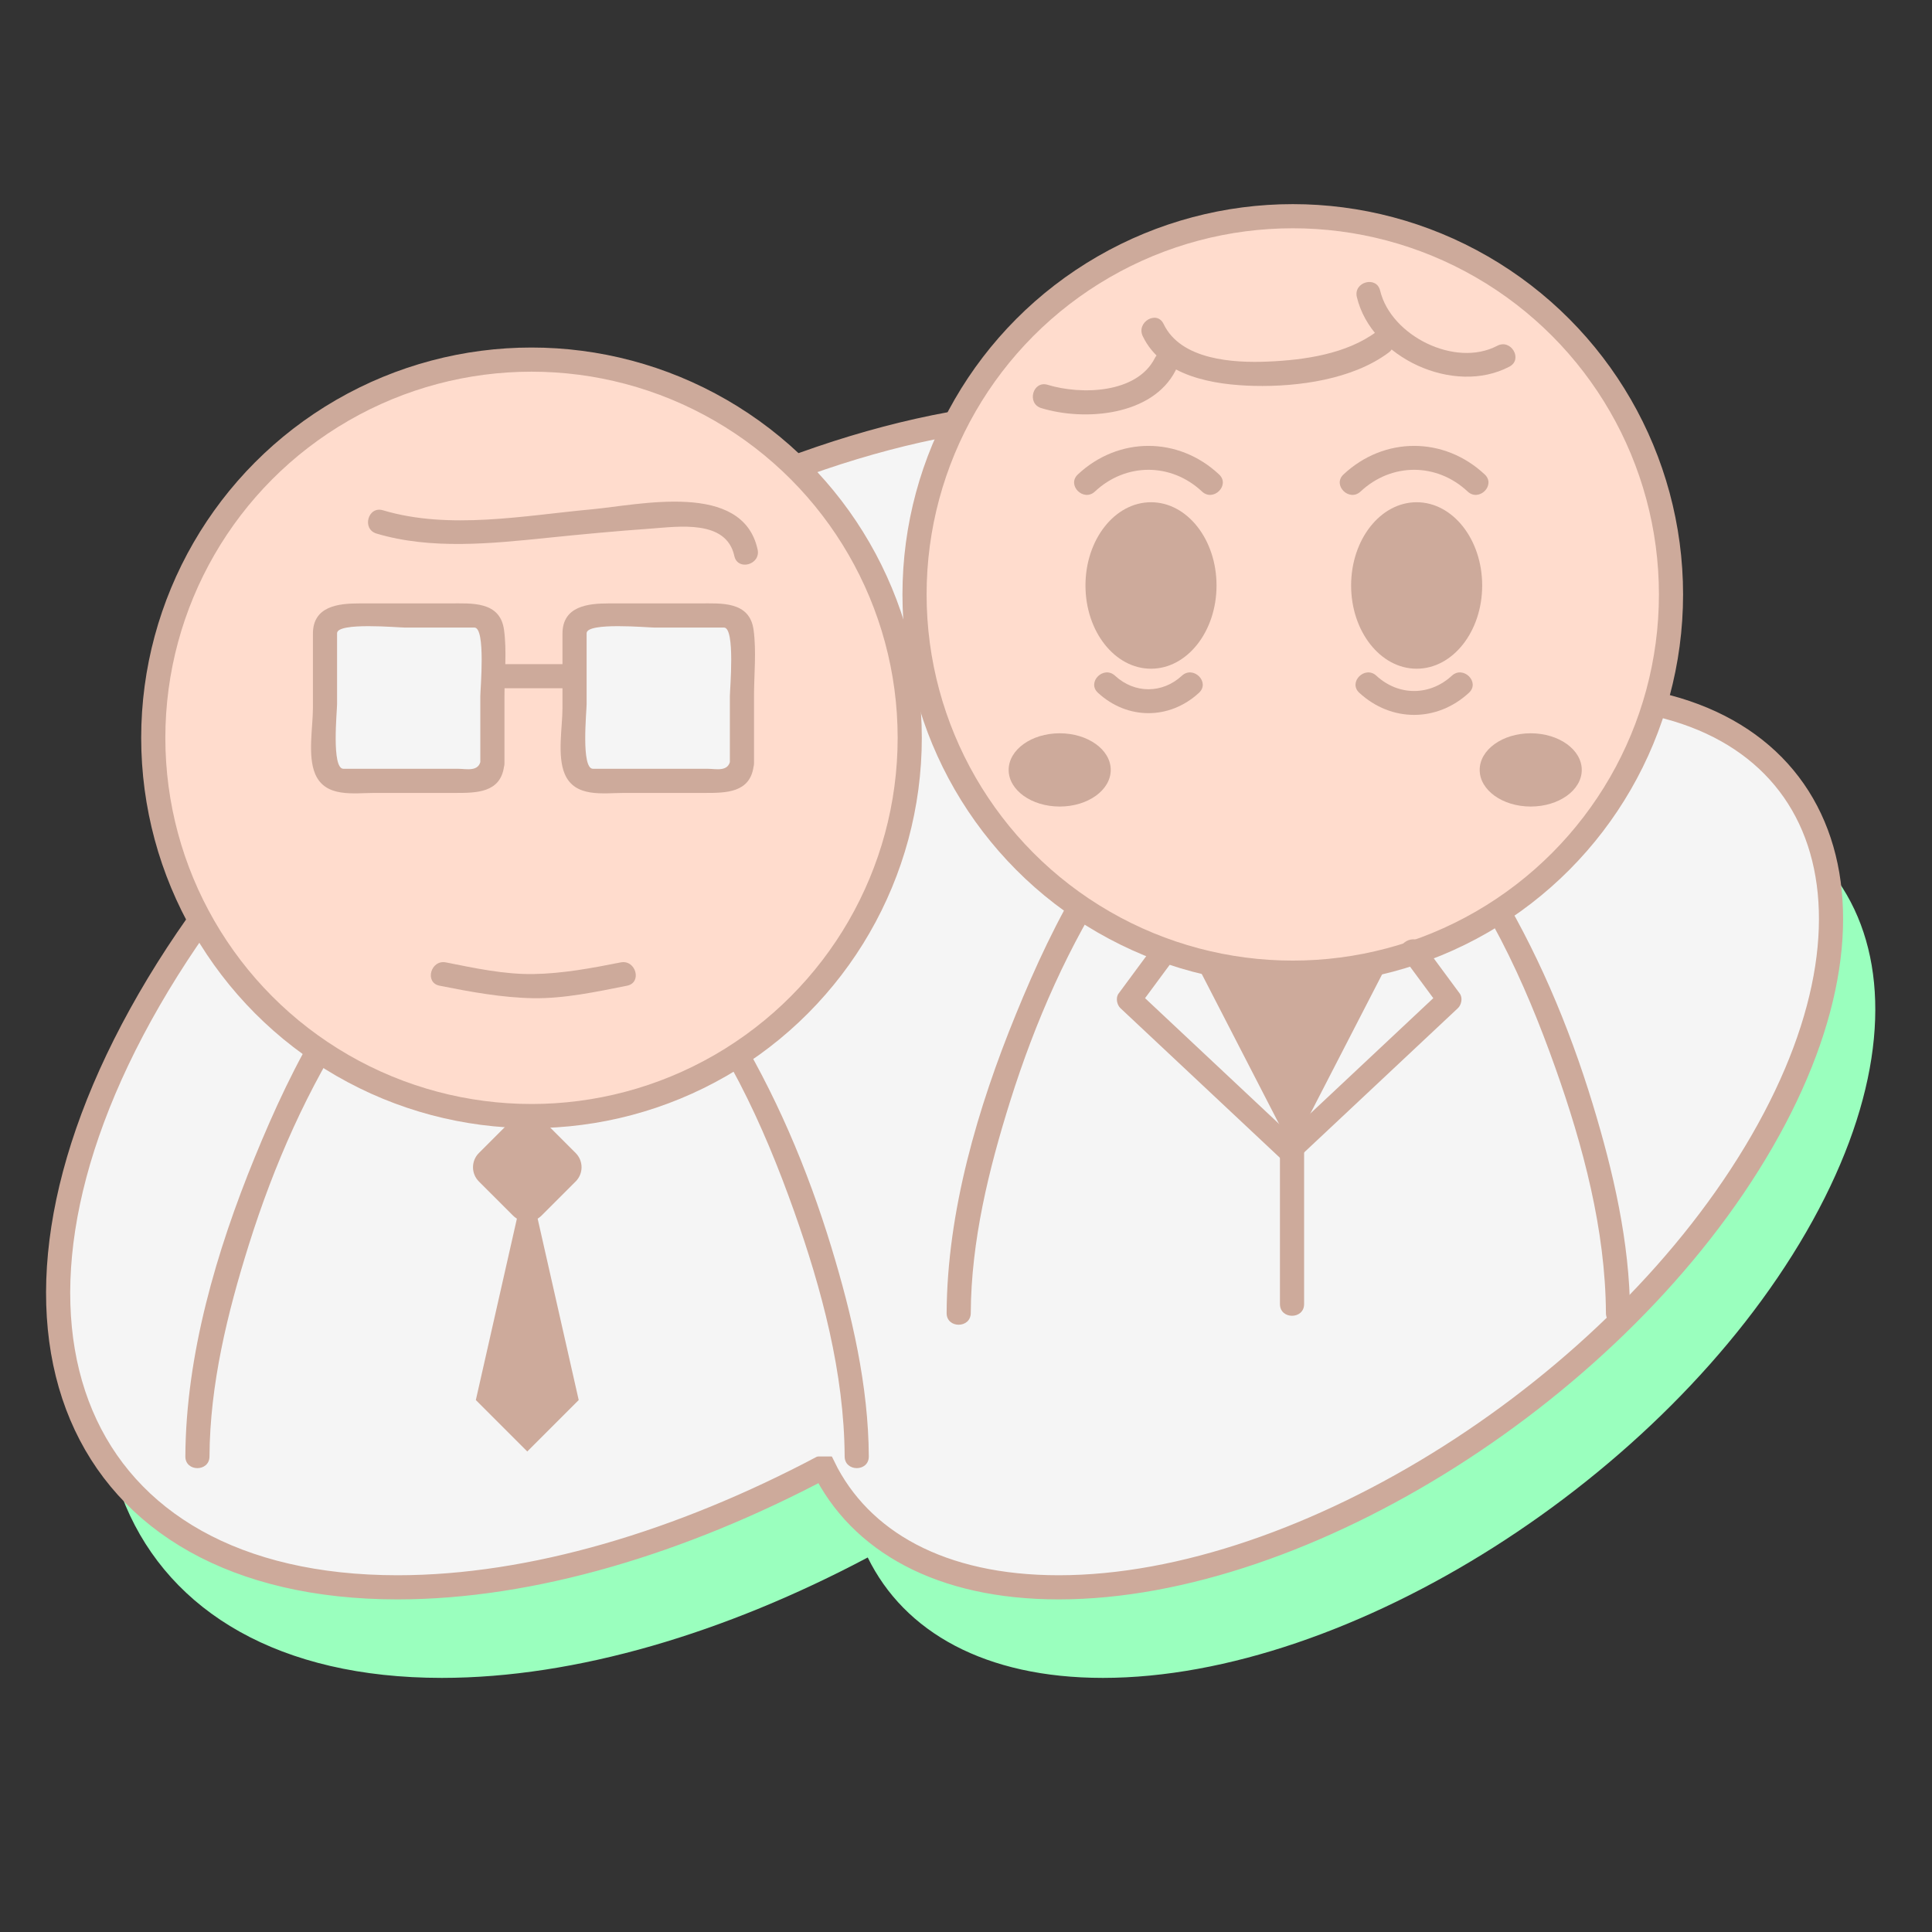 <?xml version="1.0" encoding="utf-8"?>
<!-- Generator: Adobe Illustrator 16.0.0, SVG Export Plug-In . SVG Version: 6.00 Build 0)  -->
<!DOCTYPE svg PUBLIC "-//W3C//DTD SVG 1.1//EN" "http://www.w3.org/Graphics/SVG/1.1/DTD/svg11.dtd">
<svg version="1.1" id="圖層_1" xmlns="http://www.w3.org/2000/svg" xmlns:xlink="http://www.w3.org/1999/xlink" x="0px" y="0px"
	 width="480px" height="480px" viewBox="0 0 480 480" enable-background="new 0 0 480 480" xml:space="preserve">
<rect x="0" y="0" width="480" height="480" fill="#333333" stroke="none"/>
<g id="敬老組" display="none">
	<g display="inline">
		<path fill="#C2CAAE" d="M401.938,195.315c-12.56,0-25.836,2.093-39.313,5.942c1.548-45.506-28.832-76.398-84.268-76.398
			c-80.635,0-183.745,65.369-230.299,146.004C1.503,351.5,29.132,416.867,109.768,416.867c33.296,0,70.422-11.151,105.818-29.917
			c9.095,18.553,29.158,29.917,58.436,29.917c61.181,0,139.412-49.596,174.732-110.775
			C484.078,244.912,463.115,195.315,401.938,195.315z"/>
		<path fill="#F5F5F5" stroke="#CDAA9B" stroke-width="6" stroke-miterlimit="10" d="M390.938,172.814
			c-12.56,0-25.836,2.092-39.313,5.942c1.548-45.507-28.832-76.398-84.268-76.398c-80.635,0-183.745,65.368-230.299,146.003
			c-46.555,80.637-18.926,146.005,61.71,146.005c33.296,0,70.422-11.152,105.818-29.917c9.095,18.553,29.157,29.917,58.436,29.917
			c61.181,0,139.412-49.597,174.732-110.776C473.078,222.41,452.115,172.814,390.938,172.814z"/>
		<g>
			<g>
				<path fill="#F5F5F5" d="M238.183,326.227c0-45.232,36.668-143.824,81.9-143.824s81.901,98.591,81.901,143.824"/>
				<g>
					<path fill="#CDAA9B" d="M241.184,326.227c0.088-17.873,4.471-35.721,9.801-52.678c6.188-19.688,14.604-38.912,25.979-56.173
						c8.801-13.354,20.979-27.742,37.323-31.386c15.65-3.49,29.618,7.751,39.292,18.675c15.218,17.182,25.245,39.22,32.851,60.651
						c6.867,19.347,12.454,40.248,12.557,60.91c0.02,3.867,6.02,3.869,6,0c-0.087-17.584-4.192-35.191-9.285-51.929
						c-5.939-19.519-14.042-38.638-24.781-56.012c-8.682-14.044-20.063-28.479-35.479-35.429
						c-13.738-6.194-28.116-3.135-40.04,5.461c-20.828,15.015-33.543,40.53-43.004,63.673
						c-9.474,23.171-17.087,49.001-17.212,74.233C235.164,330.096,241.163,330.094,241.184,326.227L241.184,326.227z"/>
				</g>
			</g>
			<circle fill="#FFDCCD" stroke="#CDAA9B" stroke-width="6" stroke-miterlimit="10" cx="321.184" cy="147.687" r="93.972"/>
			<ellipse fill="#CDAA9B" cx="285.963" cy="145.46" rx="16.281" ry="20.681"/>
			<g>
				<g>
					<path fill="#969696" d="M272.027,122.121c7.682-7.2,18.931-7.2,26.611,0c2.819,2.643,7.07-1.591,4.242-4.242
						c-10.099-9.467-24.998-9.467-35.097,0C264.957,120.53,269.208,124.764,272.027,122.121L272.027,122.121z"/>
				</g>
			</g>
			<ellipse fill="#CDAA9B" cx="351.963" cy="145.46" rx="16.281" ry="20.681"/>
			<g>
				<g>
					<path fill="#969696" d="M338.027,122.121c7.682-7.2,18.931-7.2,26.611,0c2.819,2.643,7.07-1.591,4.242-4.242
						c-10.099-9.467-24.998-9.467-35.097,0C330.957,120.53,335.208,124.764,338.027,122.121L338.027,122.121z"/>
				</g>
			</g>
			<g>
				<g>
					<path fill="#CDAA9B" d="M297.202,203.893c7.632,1.517,15.503,2.981,23.298,3.107c7.721,0.125,15.751-1.606,23.298-3.107
						c3.793-0.754,2.184-6.537-1.596-5.786c-7.124,1.417-14.425,2.775-21.702,2.893c-7.216,0.117-14.648-1.49-21.702-2.893
						C295.02,197.356,293.409,203.139,297.202,203.893L297.202,203.893z"/>
				</g>
			</g>
			<ellipse fill="#CDAA9B" cx="263.279" cy="191.283" rx="12.681" ry="9.1"/>
			<ellipse fill="#CDAA9B" cx="380.304" cy="191.283" rx="12.681" ry="9.1"/>
			<g>
				<g>
					<path fill="#969696" d="M292.702,184.107c-3.481,0.779-6.315,3.613-7.095,7.096c-0.357,1.594,0.463,3.241,2.095,3.69
						c1.519,0.417,3.334-0.5,3.69-2.096c0.385-1.722,1.183-2.519,2.904-2.904c1.596-0.357,2.514-2.173,2.096-3.69
						C295.943,184.57,294.297,183.75,292.702,184.107L292.702,184.107z"/>
				</g>
			</g>
			<g>
				<g>
					<path fill="#969696" d="M347.702,189.893c1.723,0.385,2.52,1.182,2.905,2.904c0.355,1.596,2.172,2.513,3.689,2.096
						c1.632-0.449,2.452-2.096,2.095-3.69c-0.778-3.483-3.611-6.316-7.095-7.096c-1.595-0.356-3.241,0.463-3.689,2.096
						C345.189,187.72,346.106,189.536,347.702,189.893L347.702,189.893z"/>
				</g>
			</g>
			<g>
				<g>
					<path fill="#969696" d="M288.879,88.621c7.371,7.229,21.432,10.657,31.489,9.673c11.147-1.091,20.559-8.039,24.523-18.497
						c1.375-3.624-4.427-5.176-5.784-1.595c-3.405,8.977-12.064,13.784-21.346,14.29c-7.514,0.409-19.213-2.79-24.642-8.113
						C290.357,81.669,286.111,85.909,288.879,88.621L288.879,88.621z"/>
				</g>
			</g>
			<g>
				<g>
					<path fill="#969696" d="M341.379,96.621c9.861,8.666,28.459,11.75,34.712-2.607c1.528-3.51-3.64-6.568-5.182-3.028
						c-4.585,10.528-18.072,7.733-25.288,1.393C342.728,89.836,338.467,94.063,341.379,96.621L341.379,96.621z"/>
				</g>
			</g>
			<g>
				<g>
					<path fill="#969696" d="M285.202,94.607c-7.808,2.962-16.208,6.657-21.611-2.121c-2.024-3.288-7.216-0.276-5.182,3.028
						c7.013,11.39,17.626,8.961,28.389,4.879C290.379,99.035,288.827,93.232,285.202,94.607L285.202,94.607z"/>
				</g>
			</g>
			<g>
				<line fill="none" x1="321" y1="242" x2="321" y2="326"/>
				<g>
					<path fill="#CDAA9B" d="M318,242c0,28,0,56,0,84c0,3.869,6,3.869,6,0c0-28,0-56,0-84C324,238.131,318,238.131,318,242L318,242z
						"/>
				</g>
			</g>
			<circle fill="#CDAA9B" cx="301" cy="258" r="6.5"/>
			<circle fill="#CDAA9B" cx="340" cy="285" r="6.5"/>
			<circle fill="#CDAA9B" cx="301" cy="312" r="6.5"/>
		</g>
		<g>
			<g>
				<path fill="#F5F5F5" d="M49.049,361.854c0-45.232,36.668-143.822,81.9-143.822c45.232,0,81.9,98.59,81.9,143.822"/>
				<g>
					<path fill="#CDAA9B" d="M52.049,361.854c0.088-17.873,4.472-35.72,9.801-52.677c6.188-19.688,14.604-38.911,25.979-56.174
						c8.799-13.354,20.979-27.741,37.323-31.385c15.652-3.49,29.619,7.751,39.293,18.674c15.217,17.183,25.244,39.222,32.85,60.651
						c6.866,19.347,12.453,40.248,12.555,60.91c0.019,3.867,6.019,3.869,6,0c-0.087-17.584-4.192-35.191-9.285-51.93
						c-5.939-19.518-14.042-38.637-24.781-56.011c-8.682-14.044-20.063-28.479-35.48-35.429c-13.737-6.194-28.116-3.135-40.04,5.461
						c-20.827,15.015-33.542,40.53-43.003,63.673c-9.473,23.171-17.087,49.001-17.211,74.233
						C46.03,365.725,52.03,365.723,52.049,361.854L52.049,361.854z"/>
				</g>
			</g>
			<circle fill="#FFDCCD" stroke="#CDAA9B" stroke-width="6" stroke-miterlimit="10" cx="132.05" cy="183.314" r="93.971"/>
			<g>
				<g>
					<path fill="#969696" d="M107.879,220.121c2.999,3.333,5.998,6.667,8.997,10c1.052,1.17,3.189,1.17,4.242,0
						c3-3.333,6-6.667,9-10c-1.414,0-2.828,0-4.242,0c2.999,3.333,5.998,6.667,8.997,10c1.053,1.17,3.189,1.17,4.242,0
						c3.001-3.333,6.002-6.667,9.003-10c-1.414,0-2.828,0-4.242,0c3.001,3.333,6.002,6.667,9.003,10
						c2.594,2.881,6.823-1.376,4.242-4.242c-3.001-3.333-6.002-6.667-9.003-10c-1.053-1.17-3.189-1.17-4.242,0
						c-3.001,3.333-6.002,6.667-9.003,10c1.414,0,2.828,0,4.242,0c-2.999-3.333-5.998-6.667-8.997-10
						c-1.052-1.17-3.189-1.17-4.242,0c-3,3.333-6,6.667-9,10c1.414,0,2.828,0,4.242,0c-2.999-3.333-5.998-6.667-8.997-10
						C109.528,212.997,105.299,217.254,107.879,220.121L107.879,220.121z"/>
				</g>
			</g>
			<ellipse fill="#CDAA9B" cx="102" cy="182" rx="16.221" ry="21.283"/>
			<g>
				<g>
					<path fill="#969696" d="M119.853,152.379c-10.274-9.632-25.432-9.631-35.706,0c-2.829,2.651,1.423,6.885,4.242,4.242
						c7.857-7.365,19.365-7.365,27.222,0C118.43,159.264,122.681,155.03,119.853,152.379L119.853,152.379z"/>
				</g>
			</g>
			<ellipse fill="#CDAA9B" cx="160" cy="182" rx="16.221" ry="21.283"/>
			<g>
				<g>
					<path fill="#969696" d="M177.853,152.379c-10.274-9.632-25.432-9.631-35.706,0c-2.829,2.651,1.423,6.885,4.242,4.242
						c7.857-7.365,19.365-7.365,27.222,0C176.43,159.264,180.681,155.03,177.853,152.379L177.853,152.379z"/>
				</g>
			</g>
			<g>
				<line fill="none" x1="133" y1="277" x2="133" y2="361"/>
				<g>
					<path fill="#CDAA9B" d="M130,277c0,28,0,56,0,84c0,3.869,6,3.869,6,0c0-28,0-56,0-84C136,273.131,130,273.131,130,277L130,277z
						"/>
				</g>
			</g>
			<circle fill="#CDAA9B" cx="113" cy="293" r="6.5"/>
			<circle fill="#CDAA9B" cx="152" cy="320" r="6.5"/>
			<circle fill="#CDAA9B" cx="113" cy="347" r="6.5"/>
		</g>
		<g>
			<g>
				<path fill="#CDAA9B" d="M113,245c13,0,26,0,39,0c3.869,0,3.869-6,0-6c-13,0-26,0-39,0C109.131,239,109.131,245,113,245L113,245z
					"/>
			</g>
		</g>
	</g>
</g>
<g id="熟齡組">
	<g>
		<path fill="#9AFFBE" d="M401.938,195.315c-12.56,0-25.836,2.093-39.313,5.942c1.548-45.506-28.832-76.398-84.268-76.398
			c-80.635,0-183.745,65.369-230.299,146.004C1.503,351.5,29.132,416.867,109.768,416.867c33.296,0,70.422-11.151,105.818-29.917
			c9.095,18.553,29.158,29.917,58.436,29.917c61.181,0,139.412-49.596,174.732-110.775
			C484.078,244.912,463.115,195.315,401.938,195.315z"/>
		<path fill="#F5F5F5" stroke="#CDAA9B" stroke-width="6" stroke-miterlimit="10" d="M390.938,172.814
			c-12.56,0-25.836,2.092-39.313,5.942c1.548-45.507-28.832-76.398-84.268-76.398c-80.635,0-183.745,65.368-230.299,146.003
			c-46.555,80.637-18.926,146.005,61.71,146.005c33.296,0,70.422-11.152,105.818-29.917c9.095,18.553,29.157,29.917,58.436,29.917
			c61.181,0,139.412-49.597,174.732-110.776C473.078,222.41,452.115,172.814,390.938,172.814z"/>
		<g>
			<g>
				<path fill="#F5F5F5" d="M49.049,361.854c0-45.232,36.668-143.822,81.9-143.822c45.232,0,81.9,98.59,81.9,143.822"/>
				<g>
					<path fill="#CDAA9B" d="M52.049,361.854c0.088-17.873,4.472-35.72,9.801-52.677c6.188-19.688,14.604-38.911,25.979-56.174
						c8.799-13.354,20.979-27.741,37.323-31.385c15.652-3.49,29.619,7.751,39.293,18.674c15.217,17.183,25.244,39.222,32.85,60.651
						c6.866,19.347,12.453,40.248,12.555,60.91c0.019,3.867,6.019,3.869,6,0c-0.087-17.584-4.192-35.191-9.285-51.93
						c-5.939-19.518-14.042-38.637-24.781-56.011c-8.682-14.044-20.063-28.479-35.48-35.429c-13.737-6.194-28.116-3.135-40.04,5.461
						c-20.827,15.015-33.542,40.53-43.003,63.673c-9.473,23.171-17.087,49.001-17.211,74.233
						C46.03,365.725,52.03,365.723,52.049,361.854L52.049,361.854z"/>
				</g>
			</g>
			<circle fill="#FFDCCD" stroke="#CDAA9B" stroke-width="6" stroke-miterlimit="10" cx="132.05" cy="183.314" r="93.971"/>
			<g>
				<g>
					<path fill="#CDAA9B" d="M109.203,244.893c7.631,1.519,15.502,2.981,23.297,3.107c7.721,0.125,15.751-1.605,23.297-3.107
						c3.793-0.754,2.184-6.537-1.595-5.786c-7.125,1.417-14.425,2.776-21.703,2.893c-7.216,0.116-14.648-1.49-21.703-2.893
						C107.019,238.356,105.409,244.139,109.203,244.893L109.203,244.893z"/>
				</g>
			</g>
			<g>
				<path fill="#F5F5F5" d="M122,189.632c0,2.414-1.647,4.368-4.091,4.368H85.171c-2.443,0-4.171-1.954-4.171-4.368v-32.344
					c0-2.414,1.728-4.288,4.171-4.288h32.738c2.443,0,4.091,1.874,4.091,4.288V189.632z"/>
				<g>
					<path fill="#CDAA9B" d="M119.44,188.834c-0.412,3.03-3.601,2.168-5.588,2.168c-3.451,0-6.901,0-10.353,0
						c-6.059,0-12.117,0-18.176,0c-3.022,0-1.577-14.301-1.577-16.06c0-5.872,0-11.744,0-17.615c0-2.809,15.235-1.411,16.812-1.411
						c5.771,0,11.541,0,17.312,0c2.849,0,1.463,15.36,1.463,17.048c0,5.556,0,11.111,0,16.667c0,3.869,6,3.869,6,0
						c0-5.556,0-11.111,0-16.667c0-5.37,0.618-11.141-0.107-16.474c-0.982-7.222-8.125-6.574-13.58-6.574
						c-7.473,0-14.946,0-22.419,0c-5.19,0-11.481,0.683-11.481,7.528c0,6.161,0,12.321,0,18.481c0,4.725-1.361,11.867,0.568,16.381
						c2.534,5.934,9.517,4.695,14.768,4.695c6.691,0,13.383,0,20.075,0c5.143,0,11.175-0.002,12.069-6.574
						C125.741,186.647,119.96,185.015,119.44,188.834z"/>
				</g>
			</g>
			<g>
				<path fill="#F5F5F5" d="M184,189.632c0,2.414-1.647,4.368-4.091,4.368h-32.738c-2.443,0-4.171-1.954-4.171-4.368v-32.344
					c0-2.414,1.728-4.288,4.171-4.288h32.738c2.443,0,4.091,1.874,4.091,4.288V189.632z"/>
				<g>
					<path fill="#CDAA9B" d="M181.44,188.834c-0.412,3.03-3.601,2.168-5.588,2.168c-3.451,0-6.901,0-10.353,0
						c-6.059,0-12.117,0-18.176,0c-3.022,0-1.577-14.301-1.577-16.06c0-5.872,0-11.744,0-17.615c0-2.809,15.235-1.411,16.812-1.411
						c5.771,0,11.541,0,17.312,0c2.849,0,1.463,15.36,1.463,17.048c0,5.556,0,11.111,0,16.667c0,3.869,6,3.869,6,0
						c0-5.556,0-11.111,0-16.667c0-5.37,0.618-11.141-0.107-16.474c-0.982-7.222-8.125-6.574-13.58-6.574
						c-7.473,0-14.946,0-22.419,0c-5.19,0-11.481,0.683-11.481,7.528c0,6.161,0,12.321,0,18.481c0,4.725-1.361,11.867,0.568,16.381
						c2.534,5.934,9.517,4.695,14.768,4.695c6.691,0,13.383,0,20.075,0c5.143,0,11.175-0.002,12.069-6.574
						C187.741,186.647,181.96,185.015,181.44,188.834z"/>
				</g>
			</g>
			<g>
				<g>
					<path fill="#CDAA9B" d="M124,171c5.667,0,11.333,0,17,0c3.869,0,3.869-6,0-6c-5.667,0-11.333,0-17,0
						C120.131,165,120.131,171,124,171L124,171z"/>
				</g>
			</g>
			<g>
				<g>
					<path fill="#CDAA9B" d="M93.536,132.56c13.553,4.052,28.601,2.484,42.437,1.065c8.555-0.877,17.116-1.684,25.694-2.292
						c6.833-0.485,18.791-2.343,20.774,6.797c0.821,3.781,6.604,2.177,5.786-1.595c-3.711-17.1-29.37-11.086-41.227-9.994
						c-16.768,1.545-35.35,5.171-51.869,0.232C91.415,125.663,89.838,131.454,93.536,132.56L93.536,132.56z"/>
				</g>
			</g>
			<path fill="#CDAA9B" d="M143.021,286.465c1.953,1.952,1.952,5.118,0,7.07l-8.485,8.484c-1.953,1.953-5.118,1.953-7.071,0
				l-8.485-8.484c-1.953-1.952-1.952-5.118,0-7.07l8.485-8.484c1.953-1.953,5.119-1.953,7.071,0L143.021,286.465z"/>
			<polygon fill="#CDAA9B" points="131,360.617 118.221,347.838 131,291.383 143.779,347.838 			"/>
		</g>
		<g>
			<g>
				<path fill="#F5F5F5" d="M238.183,326.227c0-45.232,36.668-143.824,81.9-143.824s81.901,98.591,81.901,143.824"/>
				<g>
					<path fill="#CDAA9B" d="M241.184,326.227c0.088-17.873,4.471-35.721,9.801-52.678c6.188-19.688,14.604-38.912,25.979-56.173
						c8.801-13.354,20.979-27.742,37.323-31.386c15.65-3.49,29.618,7.751,39.292,18.675c15.218,17.182,25.245,39.22,32.851,60.651
						c6.867,19.347,12.454,40.248,12.557,60.91c0.02,3.867,6.02,3.869,6,0c-0.087-17.584-4.192-35.191-9.285-51.929
						c-5.939-19.519-14.042-38.638-24.781-56.012c-8.682-14.044-20.063-28.479-35.479-35.429
						c-13.738-6.194-28.116-3.135-40.04,5.461c-20.828,15.015-33.543,40.53-43.004,63.673
						c-9.474,23.171-17.087,49.001-17.212,74.233C235.164,330.096,241.163,330.094,241.184,326.227L241.184,326.227z"/>
				</g>
			</g>
			<circle fill="#FFDCCD" stroke="#CDAA9B" stroke-width="6" stroke-miterlimit="10" cx="321.184" cy="147.687" r="93.972"/>
			<ellipse fill="#CDAA9B" cx="285.963" cy="145.46" rx="16.281" ry="20.681"/>
			<g>
				<g>
					<path fill="#CDAA9B" d="M272.027,122.121c7.682-7.2,18.931-7.2,26.611,0c2.819,2.643,7.07-1.591,4.242-4.242
						c-10.099-9.467-24.998-9.467-35.097,0C264.957,120.53,269.208,124.764,272.027,122.121L272.027,122.121z"/>
				</g>
			</g>
			<g>
				<g>
					<path fill="#CDAA9B" d="M293.641,167.879c-4.865,4.487-11.75,4.487-16.615,0c-2.838-2.618-7.092,1.614-4.241,4.242
						c7.315,6.749,17.782,6.749,25.1,0C300.732,169.493,296.479,165.261,293.641,167.879L293.641,167.879z"/>
				</g>
			</g>
			<ellipse fill="#CDAA9B" cx="351.963" cy="145.46" rx="16.281" ry="20.681"/>
			<g>
				<g>
					<path fill="#CDAA9B" d="M338.027,122.121c7.682-7.2,18.931-7.2,26.611,0c2.819,2.643,7.07-1.591,4.242-4.242
						c-10.099-9.467-24.998-9.467-35.097,0C330.957,120.53,335.208,124.764,338.027,122.121L338.027,122.121z"/>
				</g>
			</g>
			<g>
				<g>
					<path fill="#CDAA9B" d="M360.709,167.879c-5.49,5.063-13.262,5.063-18.752,0c-2.839-2.618-7.092,1.614-4.242,4.242
						c7.94,7.324,19.296,7.324,27.236,0C367.801,169.493,363.548,165.261,360.709,167.879L360.709,167.879z"/>
				</g>
			</g>
			<g>
				<polyline fill="#CDAA9B" points="297.367,239.64 321,285.5 344.633,239.64 				"/>
			</g>
			<g>
				<g>
					<path fill="#CDAA9B" d="M318,285.5c0,12.833,0,25.667,0,38.5c0,3.869,6,3.869,6,0c0-12.833,0-25.667,0-38.5
						C324,281.631,318,281.631,318,285.5L318,285.5z"/>
				</g>
			</g>
			<g>
				<g>
					<path fill="#CDAA9B" d="M283.909,83.514c4.809,10.062,17.731,12.122,27.702,12.357c10.866,0.256,24.447-1.583,33.401-8.281
						c3.061-2.288,0.074-7.501-3.026-5.181c-7.43,5.557-17.959,7.04-26.967,7.426c-8.606,0.37-21.649-0.395-25.93-9.35
						C287.423,76.996,282.25,80.042,283.909,83.514L283.909,83.514z"/>
				</g>
			</g>
			<g>
				<g>
					<path fill="#CDAA9B" d="M337.107,73.797c3.611,15.134,24.146,24.548,37.905,17.293c3.425-1.805,0.393-6.983-3.026-5.181
						c-10.438,5.502-26.414-2.481-29.095-13.707C341.995,68.44,336.209,70.036,337.107,73.797L337.107,73.797z"/>
				</g>
			</g>
			<g>
				<g>
					<path fill="#CDAA9B" d="M286.909,88.986c-4.478,8.824-18.349,9.146-26.611,6.621c-3.711-1.133-5.284,4.659-1.596,5.786
						c10.806,3.302,27.657,1.917,33.389-9.379C293.837,88.572,288.66,85.535,286.909,88.986L286.909,88.986z"/>
				</g>
			</g>
			<g>
				<g>
					<path fill="#CDAA9B" d="M286.909,234.663c-3,4.062-6,8.124-9,12.185c-0.772,1.047-0.433,2.791,0.47,3.637
						c13.194,12.38,26.389,24.759,39.584,37.138c2.818,2.646,7.069-1.59,4.242-4.242c-13.194-12.38-26.389-24.759-39.584-37.138
						c0.156,1.212,0.313,2.424,0.47,3.636c3-4.063,6-8.124,9-12.186C294.393,234.574,289.182,231.587,286.909,234.663
						L286.909,234.663z"/>
				</g>
			</g>
			<g>
				<g>
					<path fill="#CDAA9B" d="M348.493,237.691c3,4.062,6,8.124,9,12.186c0.157-1.212,0.313-2.424,0.47-3.636
						c-13.195,12.379-26.39,24.758-39.584,37.138c-2.827,2.652,1.424,6.887,4.242,4.242c13.195-12.379,26.39-24.758,39.584-37.139
						c0.902-0.846,1.242-2.59,0.47-3.635c-3-4.063-6-8.124-9-12.186C351.402,231.587,346.191,234.574,348.493,237.691
						L348.493,237.691z"/>
				</g>
			</g>
			<ellipse fill="#CDAA9B" cx="263.279" cy="191.283" rx="12.681" ry="9.1"/>
			<ellipse fill="#CDAA9B" cx="380.304" cy="191.283" rx="12.681" ry="9.1"/>
		</g>
	</g>
</g>
<g id="鮮肉組" display="none">
	<g display="inline">
		<path fill="#9ACCFF" d="M401.938,195.315c-12.56,0-25.836,2.093-39.313,5.943c1.548-45.506-28.832-76.398-84.268-76.398
			c-80.635,0-183.745,65.368-230.299,146.003C1.503,351.5,29.132,416.867,109.768,416.867c33.296,0,70.422-11.151,105.818-29.917
			c9.095,18.553,29.158,29.917,58.436,29.917c61.181,0,139.412-49.596,174.732-110.775
			C484.078,244.912,463.115,195.315,401.938,195.315z"/>
		<path fill="#F5F5F5" stroke="#CDAA9B" stroke-width="6" stroke-miterlimit="10" d="M390.938,172.814
			c-12.56,0-25.836,2.093-39.313,5.943c1.548-45.507-28.832-76.398-84.268-76.398c-80.635,0-183.745,65.368-230.299,146.004
			c-46.555,80.636-18.926,146.003,61.71,146.003c33.296,0,70.422-11.152,105.818-29.917c9.095,18.553,29.157,29.917,58.436,29.917
			c61.181,0,139.412-49.597,174.732-110.776C473.078,222.411,452.115,172.814,390.938,172.814z"/>
		<g>
			<g>
				<path fill="#F5F5F5" d="M49.049,361.854c0-45.232,36.668-143.822,81.9-143.822c45.232,0,81.9,98.59,81.9,143.822"/>
				<g>
					<path fill="#CDAA9B" d="M52.049,361.854c0.088-17.873,4.472-35.72,9.801-52.677c6.188-19.688,14.604-38.911,25.979-56.174
						c8.799-13.354,20.979-27.741,37.323-31.385c15.652-3.49,29.619,7.751,39.293,18.674c15.217,17.183,25.244,39.222,32.85,60.651
						c6.866,19.347,12.453,40.248,12.555,60.91c0.019,3.867,6.019,3.869,6,0c-0.087-17.584-4.192-35.191-9.285-51.93
						c-5.939-19.518-14.042-38.637-24.781-56.011c-8.682-14.044-20.063-28.479-35.48-35.429c-13.737-6.194-28.116-3.135-40.04,5.461
						c-20.827,15.015-33.542,40.53-43.003,63.673c-9.473,23.171-17.087,49.001-17.211,74.233
						C46.03,365.725,52.03,365.723,52.049,361.854L52.049,361.854z"/>
				</g>
			</g>
			<g>
				<circle fill="#CDAA9B" cx="132.05" cy="275.285" r="26.283"/>
			</g>
			<g>
				<g>
					<path fill="#CDAA9B" d="M162.892,275.285c-0.345,17.07-13.771,30.496-30.841,30.842c-17.071,0.346-30.506-14.291-30.841-30.842
						c-0.345-17.07,14.29-30.508,30.841-30.842C149.121,244.098,162.557,258.734,162.892,275.285c0.078,3.863,6.078,3.871,6,0
						c-0.412-20.364-16.477-36.43-36.841-36.842c-20.364-0.412-36.442,17.099-36.841,36.842
						c-0.412,20.363,17.098,36.441,36.841,36.842c20.364,0.412,36.442-17.1,36.841-36.842
						C168.97,271.414,162.97,271.421,162.892,275.285z"/>
				</g>
			</g>
			<circle fill="#FFDCCD" stroke="#CDAA9B" stroke-width="6" stroke-miterlimit="10" cx="132.05" cy="183.314" r="93.971"/>
			<path fill="#CDAA9B" d="M78.553,161.889C77.564,165.256,77,168.981,77,172.915c0,14.843,7.835,26.875,17.5,26.875
				s17.5-12.032,17.5-26.875c0-0.958-0.035-1.904-0.099-2.837L78.553,161.889z"/>
			<g>
				<g>
					<path fill="#CDAA9B" d="M112.797,162.107c-10.167-3.5-20.333-7-30.5-10.5c-3.668-1.263-5.23,4.534-1.595,5.786
						c10.167,3.5,20.333,7,30.5,10.5C114.871,169.156,116.433,163.359,112.797,162.107L112.797,162.107z"/>
				</g>
			</g>
			<path fill="#CDAA9B" d="M180.447,161.889c0.989,3.367,1.553,7.092,1.553,11.026c0,14.843-7.835,26.875-17.5,26.875
				S147,187.758,147,172.915c0-0.958,0.035-1.904,0.099-2.837L180.447,161.889z"/>
			<g>
				<g>
					<path fill="#CDAA9B" d="M147.797,164.893c10.167-3.5,20.333-7,30.5-10.5c3.636-1.252,2.074-7.049-1.595-5.786
						c-10.167,3.5-20.333,7-30.5,10.5C142.567,160.359,144.129,166.156,147.797,164.893L147.797,164.893z"/>
				</g>
			</g>
			<g>
				<g>
					<path fill="#CDAA9B" d="M92.878,124.455c17.285,17.79,40.21,25.706,64.252,17.438c3.636-1.25,2.074-7.048-1.595-5.786
						c-22.109,7.603-42.532,0.452-58.415-15.895C94.421,117.433,90.182,121.68,92.878,124.455L92.878,124.455z"/>
				</g>
			</g>
			<g>
				<g>
					<path fill="#CDAA9B" d="M152.076,121.181c4.514,7.228,12.982,12.368,20.429,16.036c7.704,3.795,17.629,6.839,25.675,2.374
						c3.383-1.877,0.357-7.06-3.028-5.181c-6.72,3.729-15.678-0.309-21.814-3.481c-5.743-2.97-12.57-7.153-16.082-12.776
						C155.212,114.879,150.02,117.889,152.076,121.181L152.076,121.181z"/>
				</g>
			</g>
		</g>
		<g>
			<g>
				<path fill="#F5F5F5" d="M238.183,326.227c0-45.232,36.668-143.824,81.9-143.824s81.901,98.59,81.901,143.824"/>
				<g>
					<path fill="#CDAA9B" d="M241.184,326.227c0.088-17.873,4.471-35.721,9.801-52.678c6.188-19.688,14.604-38.911,25.979-56.173
						c8.801-13.354,20.979-27.742,37.323-31.386c15.65-3.49,29.618,7.751,39.292,18.674c15.218,17.182,25.245,39.221,32.851,60.652
						c6.867,19.347,12.454,40.248,12.557,60.908c0.02,3.868,6.02,3.871,6,0c-0.087-17.584-4.192-35.19-9.285-51.928
						c-5.939-19.52-14.042-38.638-24.781-56.011c-8.682-14.044-20.063-28.479-35.479-35.429c-13.738-6.194-28.116-3.135-40.04,5.461
						c-20.828,15.015-33.543,40.53-43.004,63.672c-9.474,23.171-17.087,49.001-17.212,74.234
						C235.164,330.096,241.163,330.094,241.184,326.227L241.184,326.227z"/>
				</g>
			</g>
			<circle fill="#CDAA9B" cx="321.185" cy="241.658" r="28.099"/>
			<g>
				<g>
					<path fill="#CDAA9B" d="M354.264,241.658c-0.345,18.29-14.789,32.732-33.079,33.078c-18.291,0.345-32.743-15.308-33.079-33.078
						c-0.345-18.291,15.309-32.744,33.079-33.079C339.476,208.235,353.929,223.887,354.264,241.658c0.072,3.863,6.073,3.871,6,0
						c-0.405-21.578-17.501-38.672-39.079-39.079c-21.577-0.407-38.685,18.112-39.079,39.079
						c-0.405,21.578,18.112,38.684,39.079,39.078c21.578,0.406,38.686-18.111,39.079-39.078
						C360.337,237.787,354.336,237.794,354.264,241.658z"/>
				</g>
			</g>
			<circle fill="#FFDCCD" stroke="#CDAA9B" stroke-width="6" stroke-miterlimit="10" cx="321.184" cy="147.687" r="93.972"/>
			<ellipse fill="#CDAA9B" cx="286.666" cy="141.82" rx="15.166" ry="18.833"/>
			<g>
				<g>
					<path fill="#CDAA9B" d="M302.785,112.573c-9.318-8.688-22.92-8.686-32.238,0c-2.836,2.643,1.416,6.876,4.242,4.242
						c6.893-6.422,16.861-6.423,23.754,0C301.369,119.449,305.621,115.216,302.785,112.573L302.785,112.573z"/>
				</g>
			</g>
			<g>
				<g>
					<path fill="#CDAA9B" d="M368.121,118.739c-9.513-8.868-23.397-8.867-32.91,0c-2.836,2.643,1.416,6.876,4.242,4.242
						c7.086-6.604,17.34-6.605,24.426,0C366.705,125.616,370.957,121.382,368.121,118.739L368.121,118.739z"/>
				</g>
			</g>
			<g>
				<g>
					<path fill="#CDAA9B" d="M365.62,139.605c-8.288-7.646-20.142-7.644-28.429,0c-2.852,2.628,1.402,6.86,4.241,4.242
						c5.839-5.384,14.105-5.385,19.944,0C364.216,146.466,368.47,142.234,365.62,139.605L365.62,139.605z"/>
				</g>
			</g>
			<g>
				<g>
					<path fill="#CDAA9B" d="M342.301,144.311c2.232-1.048,4.616-1.596,7.078-1.646c2.651-0.053,4.021,1.98,5.278,4.011
						c2.034,3.28,7.227,0.271,5.182-3.028c-2.085-3.362-4.617-6.215-8.707-6.821c-4.057-0.601-8.213,0.592-11.857,2.304
						C335.772,140.774,338.821,145.946,342.301,144.311L342.301,144.311z"/>
				</g>
			</g>
			<g>
				<g>
					<path fill="#CDAA9B" d="M305.667,201.334c16.855,1.428,31.833-3.51,46.181-12.076c3.318-1.98,0.304-7.169-3.026-5.181
						c-13.524,8.074-27.271,12.602-43.153,11.257C301.81,195.007,301.841,201.01,305.667,201.334L305.667,201.334z"/>
				</g>
			</g>
			<g>
				<g>
					<path fill="#CDAA9B" d="M338.798,205.894c2.602-0.42,5.035-1.475,7.384-2.636c1.466-0.724,1.858-2.769,1.076-4.104
						c-0.869-1.483-2.639-1.801-4.104-1.076c-1.904,0.941-3.844,1.69-5.95,2.03c-1.616,0.261-2.492,2.245-2.095,3.69
						C335.575,205.501,337.185,206.154,338.798,205.894L338.798,205.894z"/>
				</g>
			</g>
			<g>
				<g>
					<path fill="#CDAA9B" d="M303.409,71.514c9.034,13.272,19.47,27.207,35.86,31.253c15.081,3.723,33.665,4.471,47.243-4.177
						c3.253-2.071,0.246-7.266-3.026-5.181c-12.353,7.867-28.936,6.718-42.621,3.572c-14.759-3.393-24.236-16.686-32.274-28.496
						C306.428,65.308,301.226,68.306,303.409,71.514L303.409,71.514z"/>
				</g>
			</g>
			<g>
				<g>
					<path fill="#CDAA9B" d="M304.879,87.379c-10.996,8.981-26.197,7.148-39.081,4.228c-3.769-0.854-5.368,4.931-1.596,5.786
						c15.304,3.468,32.039,4.749,44.919-5.772C312.12,89.172,307.848,84.953,304.879,87.379L304.879,87.379z"/>
				</g>
			</g>
			<ellipse fill="#CDAA9B" cx="266.279" cy="183.284" rx="12.681" ry="9.099"/>
			<ellipse fill="#CDAA9B" cx="383.304" cy="183.284" rx="12.681" ry="9.099"/>
		</g>
	</g>
</g>
<g id="幼童組" display="none">
	<g display="inline">
		<path fill="#FAFFB5" d="M401.938,195.315c-12.56,0-25.836,2.093-39.313,5.943c1.548-45.506-28.832-76.398-84.268-76.398
			c-80.635,0-183.745,65.368-230.299,146.003C1.503,351.5,29.132,416.867,109.768,416.867c33.296,0,70.422-11.151,105.818-29.917
			c9.095,18.553,29.158,29.917,58.436,29.917c61.181,0,139.412-49.596,174.732-110.775
			C484.078,244.912,463.115,195.315,401.938,195.315z"/>
		<path fill="#F5F5F5" stroke="#CDAA9B" stroke-width="6" stroke-miterlimit="10" d="M390.938,172.814
			c-12.56,0-25.836,2.093-39.313,5.943c1.548-45.507-28.832-76.398-84.268-76.398c-80.635,0-183.745,65.368-230.299,146.004
			c-46.555,80.636-18.926,146.003,61.71,146.003c33.296,0,70.422-11.152,105.818-29.917c9.095,18.553,29.157,29.917,58.436,29.917
			c61.181,0,139.412-49.597,174.732-110.776C473.078,222.411,452.115,172.814,390.938,172.814z"/>
		<g>
			<g>
				<path fill="#F5F5F5" d="M49.049,361.854c0-45.232,36.668-143.822,81.9-143.822c45.232,0,81.9,98.59,81.9,143.822"/>
				<g>
					<path fill="#CDAA9B" d="M52.049,361.854c0.088-17.873,4.472-35.72,9.801-52.677c6.188-19.688,14.604-38.911,25.979-56.174
						c8.799-13.354,20.979-27.741,37.323-31.385c15.652-3.49,29.619,7.751,39.293,18.674c15.217,17.183,25.244,39.222,32.85,60.651
						c6.866,19.347,12.453,40.248,12.555,60.91c0.019,3.867,6.019,3.869,6,0c-0.087-17.584-4.192-35.191-9.285-51.93
						c-5.939-19.518-14.042-38.637-24.781-56.011c-8.682-14.044-20.063-28.479-35.48-35.429c-13.737-6.194-28.116-3.135-40.04,5.461
						c-20.827,15.015-33.542,40.53-43.003,63.673c-9.473,23.171-17.087,49.001-17.211,74.233
						C46.03,365.725,52.03,365.723,52.049,361.854L52.049,361.854z"/>
				</g>
			</g>
			<circle fill="#FFDCCD" stroke="#CDAA9B" stroke-width="6" stroke-miterlimit="10" cx="132.05" cy="183.314" r="93.971"/>
			<g>
				<g>
					<path fill="#CDAA9B" d="M72.83,129.162c7.583,6.77,16.575,10.911,26.407,13.28c10.964,2.643,20.94,4.414,32.091,1.893
						c21.108-4.772,44.222-19.907,63.291-1.661c2.794,2.674,7.042-1.563,4.242-4.242c-16.112-15.417-36.306-10.819-55.332-4.163
						c-5.119,1.791-10.248,3.479-15.542,4.675c-6.527,1.476-12.452,0.898-18.904-0.553c-11.763-2.645-22.741-5.197-32.01-13.472
						C74.196,122.352,69.938,126.58,72.83,129.162L72.83,129.162z"/>
				</g>
			</g>
			<g>
				<g>
					<path fill="#CDAA9B" d="M172.574,212.527c-0.347,22.412-18.108,40.179-40.523,40.524
						c-22.417,0.346-40.186-18.633-40.524-40.524c-1,1-2,2-3,3c29.016,0,58.032,0,87.047,0c3.869,0,3.869-6,0-6
						c-29.016,0-58.032,0-87.047,0c-1.616,0-3.025,1.365-3,3c0.397,25.693,20.828,46.128,46.524,46.524
						c25.699,0.396,46.135-21.429,46.523-46.524C178.634,208.656,172.633,208.662,172.574,212.527z"/>
				</g>
			</g>
			<path fill="#F5F5F5" stroke="#CDAA9B" stroke-width="6" stroke-miterlimit="10" d="M144,229.5c0,2.963-2.627,5.5-5.434,5.5
				h-17.238c-2.807,0-5.328-2.537-5.328-5.5v-11.599c0-2.963,2.521-4.901,5.328-4.901h17.238c2.807,0,5.434,1.938,5.434,4.901V229.5
				z"/>
			<ellipse fill="#CDAA9B" cx="96.828" cy="174.003" rx="13.575" ry="17.245"/>
			<ellipse fill="#CDAA9B" cx="163.97" cy="174.003" rx="13.576" ry="17.245"/>
			<g>
				<g>
					<path fill="#CDAA9B" d="M79.508,194.836c10.178,9.542,25.195,9.542,35.374,0c2.828-2.651-1.423-6.885-4.242-4.242
						c-7.761,7.275-19.128,7.275-26.889,0C80.932,187.951,76.68,192.186,79.508,194.836L79.508,194.836z"/>
				</g>
			</g>
			<g>
				<g>
					<path fill="#CDAA9B" d="M146.65,194.836c10.179,9.542,25.195,9.542,35.374,0c2.828-2.651-1.423-6.885-4.242-4.242
						c-7.761,7.275-19.128,7.275-26.89,0C148.073,187.951,143.822,192.186,146.65,194.836L146.65,194.836z"/>
				</g>
			</g>
			<g>
				<g>
					<path fill="#CDAA9B" d="M189.328,278.373c-32.4,31.859-84.67,31.861-117.07,0c-2.76-2.714-7.004,1.525-4.242,4.242
						c34.723,34.146,90.831,34.145,125.554,0C196.332,279.898,192.087,275.659,189.328,278.373L189.328,278.373z"/>
				</g>
			</g>
			<g>
				<circle fill="#CDAA9B" cx="148.561" cy="317.827" r="6.604"/>
			</g>
			<g>
				<circle fill="#CDAA9B" cx="116.641" cy="335.438" r="6.604"/>
			</g>
			<g>
				<circle fill="#CDAA9B" cx="148.561" cy="353.049" r="6.604"/>
			</g>
			<g>
				<g>
					<path fill="#CDAA9B" d="M113.641,306.087c0,19.078,0,38.157,0,57.235c0,3.869,6,3.869,6,0c0-19.078,0-38.157,0-57.235
						C119.641,302.218,113.641,302.218,113.641,306.087L113.641,306.087z"/>
				</g>
			</g>
			<g>
				<g>
					<path fill="#CDAA9B" d="M145.561,306.087c0,19.078,0,38.157,0,57.235c0,3.869,6,3.869,6,0c0-19.078,0-38.157,0-57.235
						C151.561,302.218,145.561,302.218,145.561,306.087L145.561,306.087z"/>
				</g>
			</g>
		</g>
		<g>
			<g>
				<path fill="#F5F5F5" d="M238.183,326.227c0-45.232,36.668-143.824,81.9-143.824s81.901,98.59,81.901,143.824"/>
				<g>
					<path fill="#CDAA9B" d="M241.184,326.227c0.088-17.873,4.471-35.721,9.801-52.678c6.188-19.688,14.604-38.911,25.979-56.173
						c8.801-13.354,20.979-27.742,37.323-31.386c15.65-3.49,29.618,7.751,39.292,18.674c15.218,17.182,25.245,39.221,32.851,60.652
						c6.867,19.347,12.454,40.248,12.557,60.908c0.02,3.868,6.02,3.871,6,0c-0.087-17.584-4.192-35.19-9.285-51.928
						c-5.939-19.52-14.042-38.638-24.781-56.011c-8.682-14.044-20.063-28.479-35.479-35.429c-13.738-6.194-28.116-3.135-40.04,5.461
						c-20.828,15.015-33.543,40.53-43.004,63.672c-9.474,23.171-17.087,49.001-17.212,74.234
						C235.164,330.096,241.163,330.094,241.184,326.227L241.184,326.227z"/>
				</g>
			</g>
			<circle fill="#FFDCCD" stroke="#CDAA9B" stroke-width="6" stroke-miterlimit="10" cx="321.184" cy="147.687" r="93.972"/>
			<ellipse fill="#CDAA9B" cx="285.963" cy="145.46" rx="13.575" ry="17.244"/>
			<path fill="#CDAA9B" d="M366.681,145.46c0,9.523-6.079,17.244-13.577,17.244c-7.494,0-13.574-7.721-13.574-17.244
				s6.08-17.244,13.574-17.244C360.602,128.216,366.681,135.937,366.681,145.46z"/>
			<g>
				<g>
					<path fill="#CDAA9B" d="M378.462,242.746c-32.399,31.861-84.67,31.859-117.069,0c-2.761-2.714-7.006,1.525-4.242,4.242
						c34.723,34.145,90.832,34.146,125.555,0C385.467,244.271,381.222,240.032,378.462,242.746L378.462,242.746z"/>
				</g>
			</g>
			<g>
				<circle fill="#CDAA9B" cx="337.696" cy="282.199" r="6.604"/>
			</g>
			<g>
				<circle fill="#CDAA9B" cx="305.774" cy="299.811" r="6.604"/>
			</g>
			<g>
				<circle fill="#CDAA9B" cx="337.696" cy="317.421" r="6.604"/>
			</g>
			<g>
				<g>
					<path fill="#CDAA9B" d="M302.774,270.46c0,19.078,0,38.157,0,57.235c0,3.869,6,3.869,6,0c0-19.078,0-38.157,0-57.235
						C308.774,266.591,302.774,266.591,302.774,270.46L302.774,270.46z"/>
				</g>
			</g>
			<g>
				<g>
					<path fill="#CDAA9B" d="M334.695,270.46c0,19.078,0,38.157,0,57.235c0,3.869,6,3.869,6,0c0-19.078,0-38.157,0-57.235
						C340.695,266.591,334.695,266.591,334.695,270.46L334.695,270.46z"/>
				</g>
			</g>
			<g>
				<g>
					<path fill="#CDAA9B" d="M259.706,113.442c16.136,0,32.272,0,48.409,0c2.349,0,4.697,0,7.047,0c2.364,0,3.475-2.458,4.654-4.154
						c4.621-6.645,9.243-13.289,13.865-19.933c-1.828-0.239-3.655-0.478-5.482-0.717c1.279,7.534,2.562,15.067,3.843,22.601
						c0.221,1.298,1.66,2.203,2.893,2.203c18.104,0,36.21,0,54.314,0c3.869,0,3.869-6,0-6c-18.104,0-36.21,0-54.314,0
						c0.965,0.734,1.93,1.468,2.894,2.203c-1.28-7.534-2.563-15.067-3.843-22.601c-0.478-2.804-4.162-2.615-5.483-0.717
						c-5.24,7.534-10.48,15.067-15.722,22.601c0.863-0.495,1.728-0.991,2.591-1.486c-18.555,0-37.109,0-55.664,0
						C255.837,107.442,255.837,113.442,259.706,113.442L259.706,113.442z"/>
				</g>
			</g>
			<g>
				<g>
					<path fill="#CDAA9B" d="M296.387,194.973c14.449,10.292,33.638,10.291,48.086,0c3.122-2.224,0.13-7.431-3.028-5.181
						c-12.87,9.167-29.157,9.168-42.027,0C296.257,187.542,293.266,192.749,296.387,194.973L296.387,194.973z"/>
				</g>
			</g>
			<g>
				<g>
					<path fill="#CDAA9B" d="M313.943,214.069c3.901,2.685,9.069,2.683,12.973,0c3.166-2.176,0.17-7.379-3.027-5.181
						c-2.279,1.567-4.638,1.568-6.918,0C313.773,206.689,310.777,211.892,313.943,214.069L313.943,214.069z"/>
				</g>
			</g>
			<ellipse fill="#CDAA9B" cx="263.279" cy="183.284" rx="12.681" ry="9.099"/>
			<ellipse fill="#CDAA9B" cx="380.304" cy="183.284" rx="12.681" ry="9.099"/>
		</g>
	</g>
</g>
</svg>
